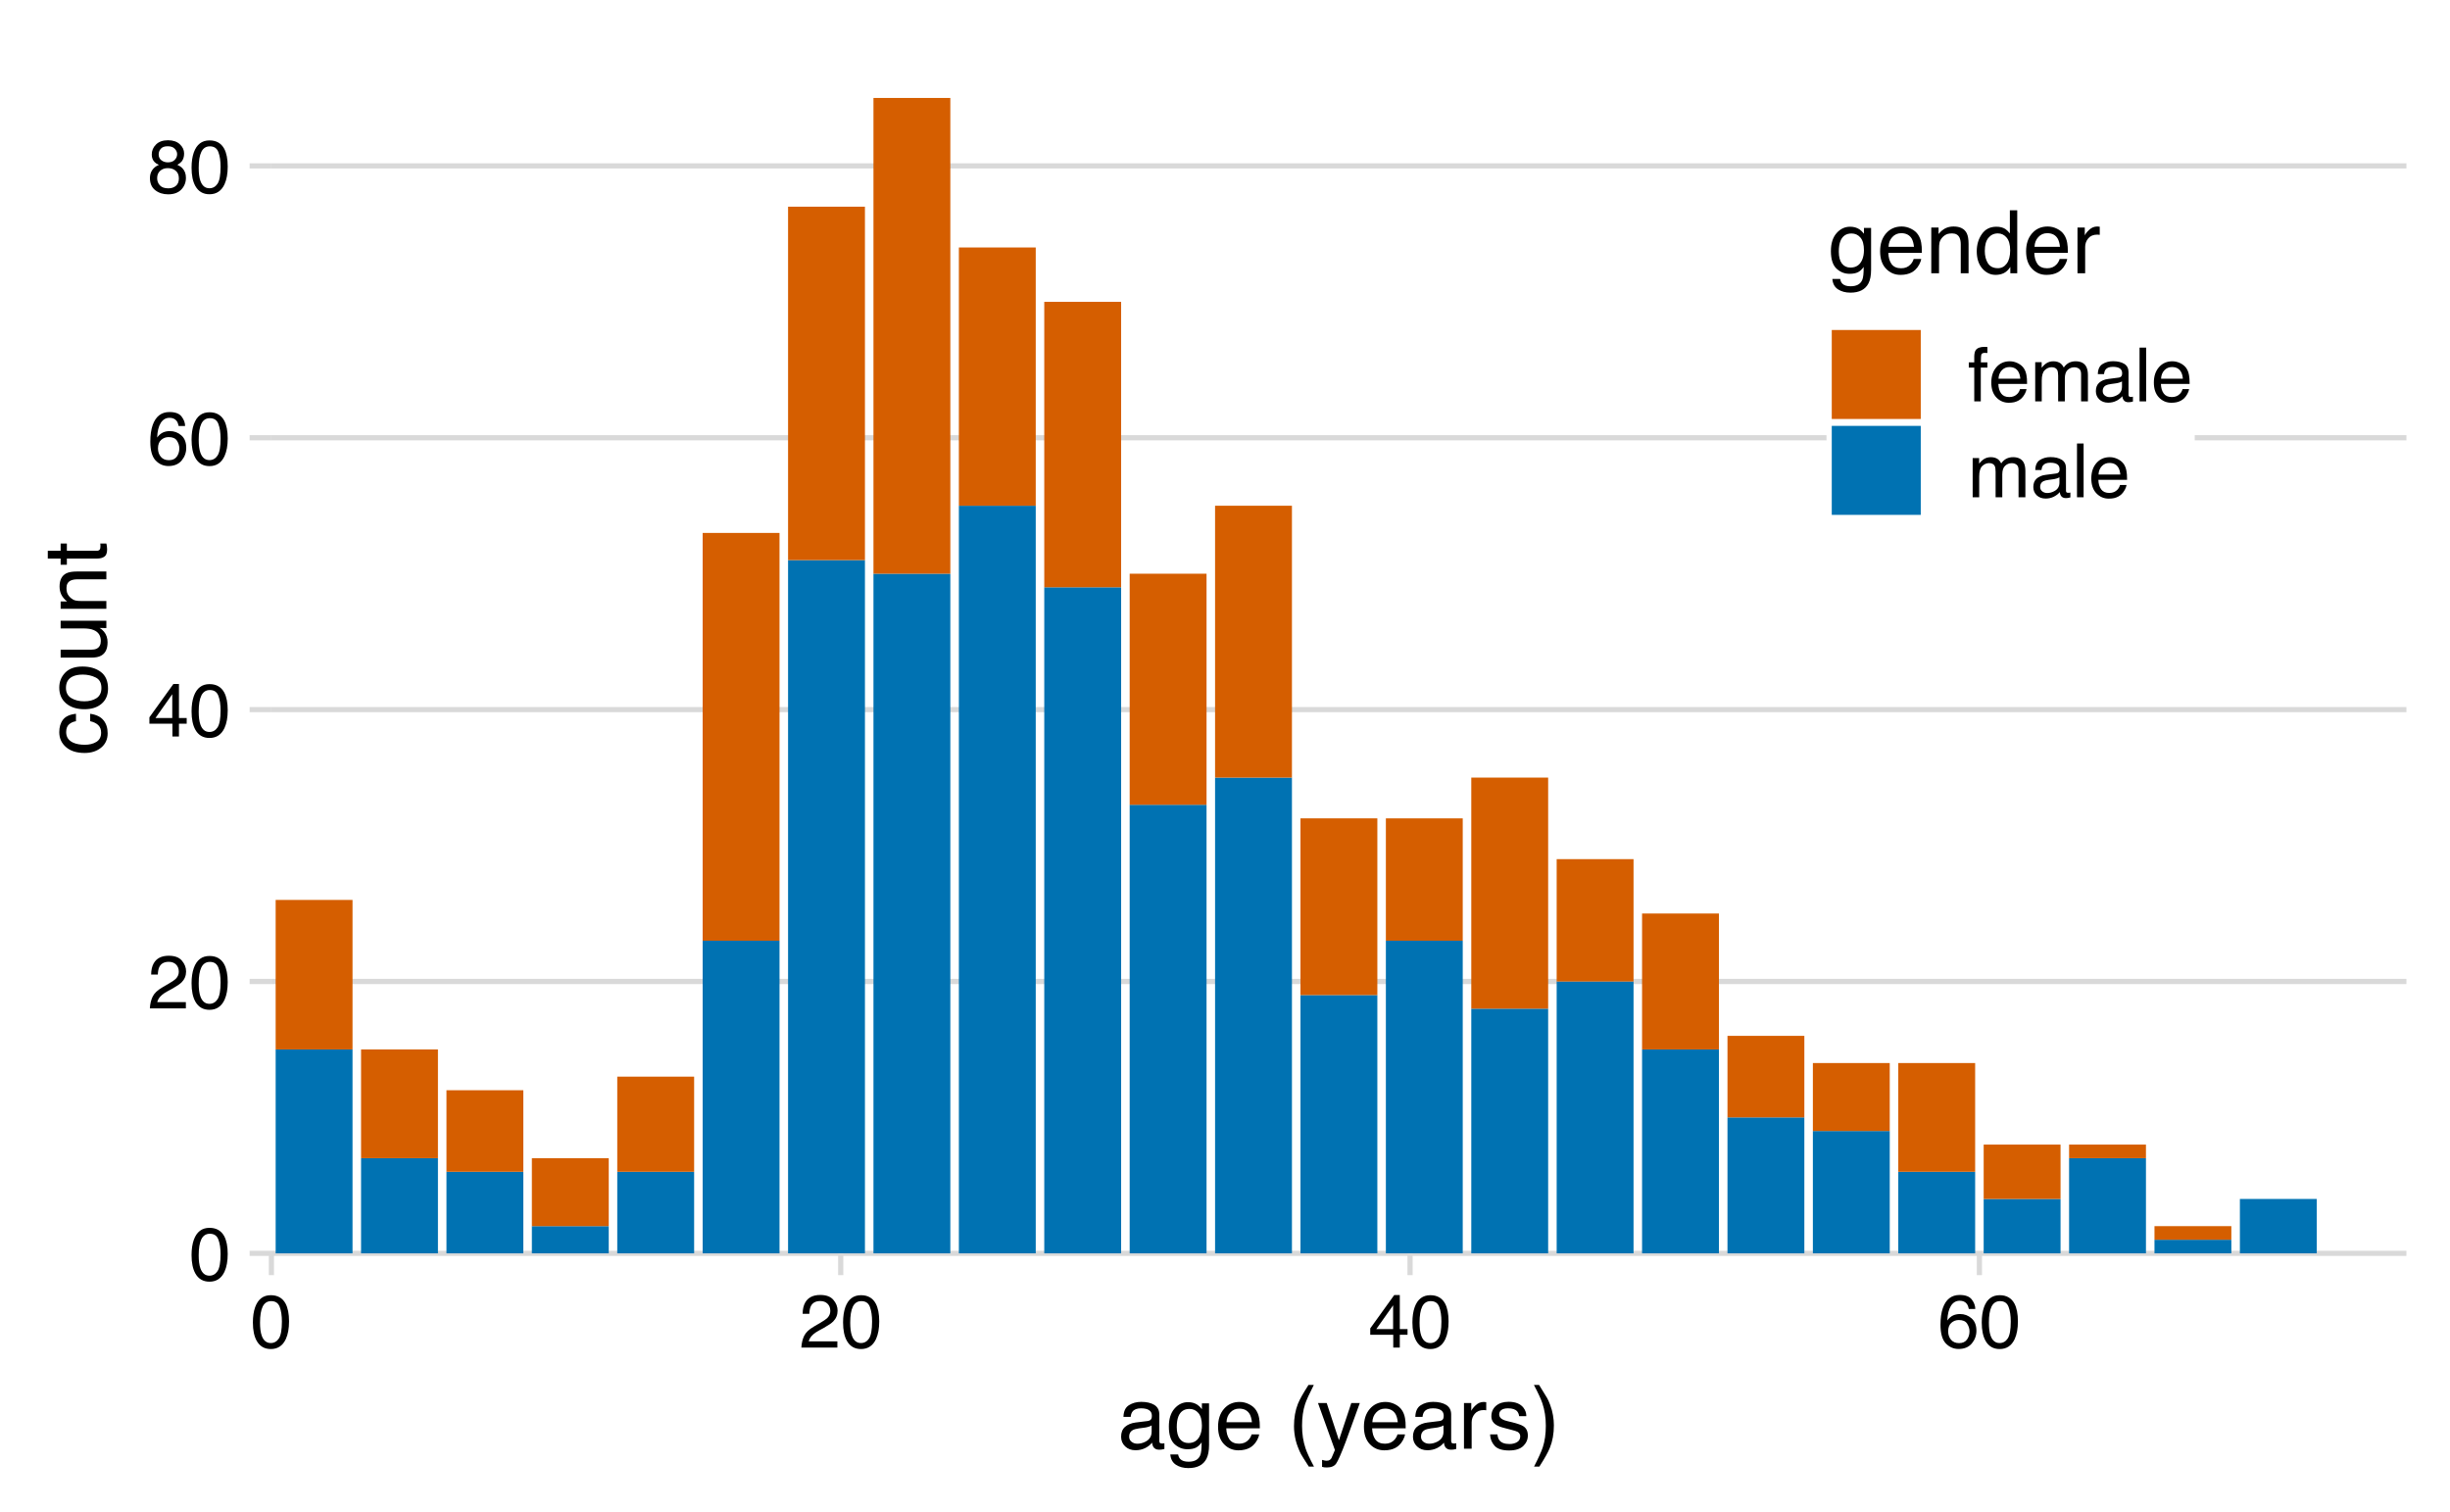<?xml version="1.0" encoding="UTF-8"?>
<svg xmlns="http://www.w3.org/2000/svg" xmlns:xlink="http://www.w3.org/1999/xlink" width="504pt" height="311pt" viewBox="0 0 504 311" version="1.1">
<defs>
<g>
<symbol overflow="visible" id="glyph0-0">
<path style="stroke:none;" d="M 0.5 0 L 0.5 -11.062 L 9.281 -11.062 L 9.281 0 Z M 7.891 -1.391 L 7.891 -9.672 L 1.875 -9.672 L 1.875 -1.391 Z M 7.891 -1.391 "/>
</symbol>
<symbol overflow="visible" id="glyph0-1">
<path style="stroke:none;" d="M 4.172 -10.781 C 5.566 -10.781 6.578 -10.207 7.203 -9.062 C 7.68 -8.164 7.922 -6.945 7.922 -5.406 C 7.922 -3.938 7.703 -2.723 7.266 -1.766 C 6.629 -0.391 5.598 0.297 4.172 0.297 C 2.867 0.297 1.898 -0.266 1.266 -1.391 C 0.742 -2.328 0.484 -3.586 0.484 -5.172 C 0.484 -6.398 0.641 -7.453 0.953 -8.328 C 1.547 -9.961 2.617 -10.781 4.172 -10.781 Z M 4.156 -0.938 C 4.852 -0.938 5.41 -1.25 5.828 -1.875 C 6.242 -2.5 6.453 -3.66 6.453 -5.359 C 6.453 -6.578 6.301 -7.582 6 -8.375 C 5.707 -9.164 5.125 -9.562 4.25 -9.562 C 3.457 -9.562 2.875 -9.188 2.5 -8.438 C 2.133 -7.688 1.953 -6.582 1.953 -5.125 C 1.953 -4.02 2.066 -3.133 2.297 -2.469 C 2.66 -1.445 3.281 -0.938 4.156 -0.938 Z M 4.156 -0.938 "/>
</symbol>
<symbol overflow="visible" id="glyph0-2">
<path style="stroke:none;" d="M 0.484 0 C 0.535 -0.926 0.727 -1.734 1.062 -2.422 C 1.395 -3.109 2.047 -3.734 3.016 -4.297 L 4.453 -5.141 C 5.098 -5.516 5.555 -5.832 5.828 -6.094 C 6.234 -6.508 6.438 -6.988 6.438 -7.531 C 6.438 -8.156 6.25 -8.648 5.875 -9.016 C 5.5 -9.391 5 -9.578 4.375 -9.578 C 3.438 -9.578 2.789 -9.227 2.438 -8.531 C 2.25 -8.145 2.145 -7.617 2.125 -6.953 L 0.75 -6.953 C 0.758 -7.891 0.93 -8.656 1.266 -9.25 C 1.848 -10.301 2.883 -10.828 4.375 -10.828 C 5.613 -10.828 6.516 -10.488 7.078 -9.812 C 7.648 -9.145 7.938 -8.406 7.938 -7.594 C 7.938 -6.727 7.633 -5.988 7.031 -5.375 C 6.676 -5.02 6.047 -4.586 5.141 -4.078 L 4.109 -3.516 C 3.609 -3.242 3.219 -2.984 2.938 -2.734 C 2.438 -2.297 2.125 -1.812 2 -1.281 L 7.891 -1.281 L 7.891 0 Z M 0.484 0 "/>
</symbol>
<symbol overflow="visible" id="glyph0-3">
<path style="stroke:none;" d="M 5.094 -3.812 L 5.094 -8.703 L 1.641 -3.812 Z M 5.125 0 L 5.125 -2.641 L 0.391 -2.641 L 0.391 -3.953 L 5.328 -10.812 L 6.469 -10.812 L 6.469 -3.812 L 8.062 -3.812 L 8.062 -2.641 L 6.469 -2.641 L 6.469 0 Z M 5.125 0 "/>
</symbol>
<symbol overflow="visible" id="glyph0-4">
<path style="stroke:none;" d="M 4.516 -10.828 C 5.711 -10.828 6.547 -10.516 7.016 -9.891 C 7.492 -9.266 7.734 -8.617 7.734 -7.953 L 6.406 -7.953 C 6.32 -8.379 6.191 -8.719 6.016 -8.969 C 5.691 -9.414 5.195 -9.641 4.531 -9.641 C 3.77 -9.641 3.164 -9.285 2.719 -8.578 C 2.281 -7.879 2.035 -6.879 1.984 -5.578 C 2.297 -6.035 2.688 -6.379 3.156 -6.609 C 3.582 -6.805 4.062 -6.906 4.594 -6.906 C 5.5 -6.906 6.285 -6.613 6.953 -6.031 C 7.629 -5.457 7.969 -4.598 7.969 -3.453 C 7.969 -2.473 7.648 -1.602 7.016 -0.844 C 6.379 -0.094 5.473 0.281 4.297 0.281 C 3.285 0.281 2.41 -0.098 1.672 -0.859 C 0.941 -1.629 0.578 -2.922 0.578 -4.734 C 0.578 -6.078 0.738 -7.211 1.062 -8.141 C 1.695 -9.93 2.848 -10.828 4.516 -10.828 Z M 4.406 -0.922 C 5.125 -0.922 5.66 -1.16 6.016 -1.641 C 6.367 -2.117 6.547 -2.688 6.547 -3.344 C 6.547 -3.895 6.383 -4.422 6.062 -4.922 C 5.75 -5.422 5.176 -5.672 4.344 -5.672 C 3.758 -5.672 3.25 -5.477 2.812 -5.094 C 2.375 -4.707 2.156 -4.125 2.156 -3.344 C 2.156 -2.656 2.352 -2.078 2.75 -1.609 C 3.145 -1.148 3.695 -0.922 4.406 -0.922 Z M 4.406 -0.922 "/>
</symbol>
<symbol overflow="visible" id="glyph0-5">
<path style="stroke:none;" d="M 4.188 -6.266 C 4.789 -6.266 5.258 -6.43 5.594 -6.766 C 5.926 -7.098 6.094 -7.492 6.094 -7.953 C 6.094 -8.359 5.93 -8.727 5.609 -9.062 C 5.297 -9.406 4.812 -9.578 4.156 -9.578 C 3.5 -9.578 3.023 -9.406 2.734 -9.062 C 2.441 -8.727 2.297 -8.336 2.297 -7.891 C 2.297 -7.379 2.484 -6.977 2.859 -6.688 C 3.234 -6.406 3.676 -6.266 4.188 -6.266 Z M 4.281 -0.922 C 4.906 -0.922 5.422 -1.086 5.828 -1.422 C 6.242 -1.766 6.453 -2.273 6.453 -2.953 C 6.453 -3.648 6.238 -4.176 5.812 -4.531 C 5.395 -4.895 4.848 -5.078 4.172 -5.078 C 3.523 -5.078 3 -4.891 2.594 -4.516 C 2.188 -4.148 1.984 -3.645 1.984 -3 C 1.984 -2.438 2.172 -1.945 2.547 -1.531 C 2.922 -1.125 3.5 -0.922 4.281 -0.922 Z M 2.344 -5.75 C 1.969 -5.906 1.676 -6.094 1.469 -6.312 C 1.07 -6.707 0.875 -7.227 0.875 -7.875 C 0.875 -8.676 1.164 -9.363 1.75 -9.938 C 2.332 -10.52 3.156 -10.812 4.219 -10.812 C 5.258 -10.812 6.07 -10.535 6.656 -9.984 C 7.238 -9.441 7.531 -8.812 7.531 -8.094 C 7.531 -7.414 7.363 -6.867 7.031 -6.453 C 6.832 -6.211 6.535 -5.984 6.141 -5.766 C 6.586 -5.555 6.938 -5.316 7.188 -5.047 C 7.664 -4.547 7.906 -3.895 7.906 -3.094 C 7.906 -2.145 7.586 -1.336 6.953 -0.672 C 6.316 -0.016 5.414 0.312 4.25 0.312 C 3.195 0.312 2.305 0.023 1.578 -0.547 C 0.859 -1.117 0.5 -1.945 0.5 -3.031 C 0.5 -3.664 0.656 -4.211 0.969 -4.672 C 1.281 -5.141 1.738 -5.5 2.344 -5.75 Z M 2.344 -5.75 "/>
</symbol>
<symbol overflow="visible" id="glyph0-6">
<path style="stroke:none;" d="M 1.328 -9.297 C 1.348 -9.859 1.445 -10.27 1.625 -10.531 C 1.938 -10.988 2.547 -11.219 3.453 -11.219 C 3.535 -11.219 3.625 -11.211 3.719 -11.203 C 3.812 -11.203 3.914 -11.195 4.031 -11.188 L 4.031 -9.953 C 3.883 -9.961 3.781 -9.969 3.719 -9.969 C 3.656 -9.977 3.598 -9.984 3.547 -9.984 C 3.129 -9.984 2.879 -9.875 2.797 -9.656 C 2.723 -9.445 2.688 -8.906 2.688 -8.031 L 4.031 -8.031 L 4.031 -6.953 L 2.672 -6.953 L 2.672 0 L 1.328 0 L 1.328 -6.953 L 0.203 -6.953 L 0.203 -8.031 L 1.328 -8.031 Z M 1.328 -9.297 "/>
</symbol>
<symbol overflow="visible" id="glyph0-7">
<path style="stroke:none;" d="M 4.359 -8.25 C 4.922 -8.25 5.473 -8.113 6.016 -7.844 C 6.555 -7.57 6.969 -7.223 7.25 -6.797 C 7.52 -6.391 7.695 -5.914 7.781 -5.375 C 7.863 -5 7.906 -4.406 7.906 -3.594 L 2 -3.594 C 2.02 -2.781 2.211 -2.125 2.578 -1.625 C 2.941 -1.133 3.5 -0.891 4.25 -0.891 C 4.957 -0.891 5.523 -1.125 5.953 -1.594 C 6.191 -1.863 6.359 -2.176 6.453 -2.531 L 7.797 -2.531 C 7.754 -2.227 7.633 -1.895 7.438 -1.531 C 7.238 -1.176 7.02 -0.879 6.781 -0.641 C 6.363 -0.242 5.852 0.023 5.25 0.172 C 4.926 0.242 4.555 0.281 4.141 0.281 C 3.141 0.281 2.289 -0.082 1.594 -0.812 C 0.895 -1.539 0.547 -2.562 0.547 -3.875 C 0.547 -5.176 0.895 -6.227 1.594 -7.031 C 2.301 -7.844 3.223 -8.25 4.359 -8.25 Z M 6.516 -4.672 C 6.461 -5.266 6.332 -5.734 6.125 -6.078 C 5.758 -6.734 5.141 -7.062 4.266 -7.062 C 3.641 -7.062 3.117 -6.836 2.703 -6.391 C 2.285 -5.941 2.062 -5.367 2.031 -4.672 Z M 4.219 -8.266 Z M 4.219 -8.266 "/>
</symbol>
<symbol overflow="visible" id="glyph0-8">
<path style="stroke:none;" d="M 1 -8.062 L 2.328 -8.062 L 2.328 -6.922 C 2.648 -7.316 2.941 -7.602 3.203 -7.781 C 3.648 -8.094 4.16 -8.25 4.734 -8.25 C 5.367 -8.25 5.883 -8.086 6.281 -7.766 C 6.5 -7.586 6.695 -7.32 6.875 -6.969 C 7.176 -7.406 7.531 -7.727 7.938 -7.938 C 8.344 -8.145 8.801 -8.25 9.312 -8.25 C 10.395 -8.25 11.133 -7.859 11.531 -7.078 C 11.738 -6.648 11.844 -6.082 11.844 -5.375 L 11.844 0 L 10.438 0 L 10.438 -5.609 C 10.438 -6.141 10.301 -6.504 10.031 -6.703 C 9.758 -6.91 9.43 -7.016 9.047 -7.016 C 8.516 -7.016 8.055 -6.832 7.672 -6.469 C 7.285 -6.113 7.094 -5.52 7.094 -4.688 L 7.094 0 L 5.719 0 L 5.719 -5.266 C 5.719 -5.805 5.656 -6.203 5.531 -6.453 C 5.32 -6.836 4.938 -7.031 4.375 -7.031 C 3.863 -7.031 3.395 -6.828 2.969 -6.422 C 2.551 -6.023 2.344 -5.312 2.344 -4.281 L 2.344 0 L 1 0 Z M 1 -8.062 "/>
</symbol>
<symbol overflow="visible" id="glyph0-9">
<path style="stroke:none;" d="M 2.031 -2.141 C 2.031 -1.754 2.172 -1.445 2.453 -1.219 C 2.742 -0.988 3.086 -0.875 3.484 -0.875 C 3.953 -0.875 4.41 -0.988 4.859 -1.219 C 5.617 -1.582 6 -2.18 6 -3.016 L 6 -4.109 C 5.832 -4.004 5.617 -3.914 5.359 -3.844 C 5.098 -3.77 4.836 -3.719 4.578 -3.688 L 3.766 -3.578 C 3.273 -3.516 2.906 -3.414 2.656 -3.281 C 2.238 -3.039 2.031 -2.66 2.031 -2.141 Z M 5.312 -4.891 C 5.625 -4.93 5.832 -5.062 5.938 -5.281 C 6 -5.395 6.031 -5.566 6.031 -5.797 C 6.031 -6.254 5.863 -6.586 5.531 -6.797 C 5.207 -7.004 4.738 -7.109 4.125 -7.109 C 3.414 -7.109 2.914 -6.922 2.625 -6.547 C 2.457 -6.336 2.348 -6.023 2.297 -5.609 L 1.031 -5.609 C 1.051 -6.598 1.367 -7.285 1.984 -7.672 C 2.609 -8.066 3.332 -8.266 4.156 -8.266 C 5.102 -8.266 5.875 -8.082 6.469 -7.719 C 7.051 -7.352 7.344 -6.789 7.344 -6.031 L 7.344 -1.391 C 7.344 -1.242 7.367 -1.129 7.422 -1.047 C 7.484 -0.961 7.609 -0.922 7.797 -0.922 C 7.859 -0.922 7.926 -0.922 8 -0.922 C 8.082 -0.93 8.164 -0.945 8.25 -0.969 L 8.25 0.031 C 8.031 0.094 7.863 0.129 7.75 0.141 C 7.645 0.16 7.5 0.172 7.312 0.172 C 6.844 0.172 6.504 0.004 6.297 -0.328 C 6.18 -0.504 6.102 -0.75 6.062 -1.062 C 5.781 -0.707 5.379 -0.395 4.859 -0.125 C 4.348 0.133 3.781 0.266 3.156 0.266 C 2.414 0.266 1.805 0.039 1.328 -0.406 C 0.859 -0.863 0.625 -1.43 0.625 -2.109 C 0.625 -2.859 0.852 -3.438 1.312 -3.844 C 1.781 -4.258 2.395 -4.516 3.156 -4.609 Z M 4.188 -8.266 Z M 4.188 -8.266 "/>
</symbol>
<symbol overflow="visible" id="glyph0-10">
<path style="stroke:none;" d="M 1.031 -11.062 L 2.391 -11.062 L 2.391 0 L 1.031 0 Z M 1.031 -11.062 "/>
</symbol>
<symbol overflow="visible" id="glyph1-0">
<path style="stroke:none;" d="M 0.578 0 L 0.578 -12.906 L 10.828 -12.906 L 10.828 0 Z M 9.219 -1.625 L 9.219 -11.297 L 2.203 -11.297 L 2.203 -1.625 Z M 9.219 -1.625 "/>
</symbol>
<symbol overflow="visible" id="glyph1-1">
<path style="stroke:none;" d="M 2.375 -2.5 C 2.375 -2.039 2.539 -1.68 2.875 -1.422 C 3.207 -1.16 3.602 -1.031 4.062 -1.031 C 4.613 -1.031 5.148 -1.16 5.672 -1.422 C 6.555 -1.848 7 -2.547 7 -3.516 L 7 -4.797 C 6.801 -4.672 6.551 -4.566 6.25 -4.484 C 5.945 -4.398 5.648 -4.344 5.359 -4.312 L 4.391 -4.188 C 3.816 -4.102 3.391 -3.984 3.109 -3.828 C 2.617 -3.547 2.375 -3.102 2.375 -2.5 Z M 6.203 -5.703 C 6.566 -5.754 6.812 -5.906 6.938 -6.156 C 7.008 -6.301 7.047 -6.504 7.047 -6.766 C 7.047 -7.305 6.852 -7.695 6.469 -7.938 C 6.082 -8.188 5.531 -8.312 4.812 -8.312 C 3.988 -8.312 3.406 -8.086 3.062 -7.641 C 2.863 -7.391 2.738 -7.023 2.688 -6.547 L 1.203 -6.547 C 1.234 -7.703 1.609 -8.504 2.328 -8.953 C 3.055 -9.41 3.898 -9.641 4.859 -9.641 C 5.961 -9.641 6.859 -9.43 7.547 -9.016 C 8.234 -8.586 8.578 -7.93 8.578 -7.047 L 8.578 -1.625 C 8.578 -1.457 8.609 -1.32 8.672 -1.219 C 8.742 -1.125 8.891 -1.078 9.109 -1.078 C 9.18 -1.078 9.258 -1.078 9.344 -1.078 C 9.426 -1.086 9.52 -1.102 9.625 -1.125 L 9.625 0.047 C 9.375 0.117 9.188 0.16 9.062 0.172 C 8.938 0.191 8.758 0.203 8.531 0.203 C 7.988 0.203 7.594 0.008 7.344 -0.375 C 7.219 -0.582 7.129 -0.875 7.078 -1.25 C 6.754 -0.82 6.289 -0.453 5.688 -0.141 C 5.082 0.16 4.414 0.312 3.688 0.312 C 2.812 0.312 2.098 0.047 1.547 -0.484 C 0.992 -1.016 0.719 -1.676 0.719 -2.469 C 0.719 -3.344 0.988 -4.02 1.531 -4.5 C 2.082 -4.977 2.801 -5.273 3.688 -5.391 Z M 4.891 -9.641 Z M 4.891 -9.641 "/>
</symbol>
<symbol overflow="visible" id="glyph1-2">
<path style="stroke:none;" d="M 4.484 -9.578 C 5.223 -9.578 5.867 -9.395 6.422 -9.031 C 6.711 -8.832 7.016 -8.535 7.328 -8.141 L 7.328 -9.328 L 8.797 -9.328 L 8.797 -0.766 C 8.797 0.43 8.617 1.375 8.266 2.062 C 7.609 3.344 6.367 3.984 4.547 3.984 C 3.535 3.984 2.68 3.754 1.984 3.297 C 1.297 2.848 0.91 2.141 0.828 1.172 L 2.438 1.172 C 2.508 1.586 2.66 1.91 2.891 2.141 C 3.242 2.492 3.805 2.672 4.578 2.672 C 5.797 2.672 6.594 2.242 6.969 1.391 C 7.188 0.891 7.285 -0.008 7.266 -1.312 C 6.953 -0.832 6.57 -0.473 6.125 -0.234 C 5.676 -0.004 5.086 0.109 4.359 0.109 C 3.336 0.109 2.441 -0.25 1.672 -0.969 C 0.91 -1.695 0.531 -2.895 0.531 -4.562 C 0.531 -6.133 0.914 -7.363 1.688 -8.25 C 2.457 -9.133 3.391 -9.578 4.484 -9.578 Z M 7.328 -4.75 C 7.328 -5.914 7.086 -6.781 6.609 -7.344 C 6.129 -7.906 5.516 -8.188 4.766 -8.188 C 3.66 -8.188 2.898 -7.664 2.484 -6.625 C 2.266 -6.062 2.156 -5.332 2.156 -4.438 C 2.156 -3.375 2.367 -2.562 2.797 -2 C 3.234 -1.445 3.816 -1.172 4.547 -1.172 C 5.68 -1.172 6.477 -1.688 6.938 -2.719 C 7.195 -3.301 7.328 -3.977 7.328 -4.75 Z M 4.672 -9.641 Z M 4.672 -9.641 "/>
</symbol>
<symbol overflow="visible" id="glyph1-3">
<path style="stroke:none;" d="M 5.078 -9.625 C 5.742 -9.625 6.391 -9.469 7.016 -9.156 C 7.648 -8.844 8.129 -8.438 8.453 -7.938 C 8.773 -7.457 8.988 -6.906 9.094 -6.281 C 9.188 -5.844 9.234 -5.148 9.234 -4.203 L 2.328 -4.203 C 2.359 -3.242 2.582 -2.473 3 -1.891 C 3.426 -1.316 4.082 -1.031 4.969 -1.031 C 5.789 -1.031 6.445 -1.305 6.938 -1.859 C 7.219 -2.172 7.422 -2.535 7.547 -2.953 L 9.094 -2.953 C 9.051 -2.609 8.914 -2.223 8.688 -1.797 C 8.457 -1.367 8.195 -1.02 7.906 -0.75 C 7.426 -0.281 6.832 0.031 6.125 0.188 C 5.75 0.281 5.316 0.328 4.828 0.328 C 3.66 0.328 2.672 -0.094 1.859 -0.938 C 1.047 -1.789 0.641 -2.988 0.641 -4.531 C 0.641 -6.039 1.047 -7.266 1.859 -8.203 C 2.68 -9.148 3.754 -9.625 5.078 -9.625 Z M 7.609 -5.453 C 7.535 -6.141 7.383 -6.691 7.156 -7.109 C 6.719 -7.867 5.992 -8.25 4.984 -8.25 C 4.254 -8.25 3.645 -7.984 3.156 -7.453 C 2.664 -6.93 2.406 -6.266 2.375 -5.453 Z M 4.938 -9.641 Z M 4.938 -9.641 "/>
</symbol>
<symbol overflow="visible" id="glyph1-4">
<path style="stroke:none;" d=""/>
</symbol>
<symbol overflow="visible" id="glyph1-5">
<path style="stroke:none;" d="M 5.328 -13.125 C 4.41 -11.332 3.812 -10.016 3.531 -9.172 C 3.113 -7.891 2.906 -6.41 2.906 -4.734 C 2.906 -3.035 3.145 -1.484 3.625 -0.078 C 3.914 0.797 4.492 2.047 5.359 3.672 L 4.297 3.672 C 3.43 2.336 2.895 1.484 2.688 1.109 C 2.488 0.742 2.27 0.242 2.031 -0.391 C 1.695 -1.254 1.469 -2.18 1.344 -3.172 C 1.281 -3.672 1.25 -4.156 1.25 -4.625 C 1.25 -6.352 1.52 -7.895 2.062 -9.25 C 2.406 -10.113 3.129 -11.406 4.234 -13.125 Z M 5.328 -13.125 "/>
</symbol>
<symbol overflow="visible" id="glyph1-6">
<path style="stroke:none;" d="M 7.047 -9.406 L 8.797 -9.406 C 8.566 -8.812 8.066 -7.438 7.297 -5.281 C 6.723 -3.664 6.242 -2.348 5.859 -1.328 C 4.941 1.078 4.297 2.539 3.922 3.062 C 3.547 3.594 2.906 3.859 2 3.859 C 1.77 3.859 1.594 3.848 1.469 3.828 C 1.352 3.816 1.207 3.785 1.031 3.734 L 1.031 2.297 C 1.312 2.367 1.508 2.414 1.625 2.438 C 1.75 2.457 1.859 2.469 1.953 2.469 C 2.254 2.469 2.473 2.414 2.609 2.312 C 2.742 2.219 2.859 2.098 2.953 1.953 C 2.984 1.91 3.086 1.672 3.266 1.234 C 3.453 0.805 3.586 0.484 3.672 0.266 L 0.188 -9.406 L 1.984 -9.406 L 4.5 -1.75 Z M 4.484 -9.641 Z M 4.484 -9.641 "/>
</symbol>
<symbol overflow="visible" id="glyph1-7">
<path style="stroke:none;" d="M 1.203 -9.406 L 2.703 -9.406 L 2.703 -7.781 C 2.828 -8.102 3.129 -8.488 3.609 -8.938 C 4.086 -9.395 4.645 -9.625 5.281 -9.625 C 5.301 -9.625 5.348 -9.617 5.422 -9.609 C 5.492 -9.609 5.613 -9.598 5.781 -9.578 L 5.781 -7.906 C 5.688 -7.926 5.598 -7.938 5.516 -7.938 C 5.441 -7.945 5.359 -7.953 5.266 -7.953 C 4.461 -7.953 3.848 -7.695 3.422 -7.188 C 2.992 -6.676 2.781 -6.086 2.781 -5.422 L 2.781 0 L 1.203 0 Z M 1.203 -9.406 "/>
</symbol>
<symbol overflow="visible" id="glyph1-8">
<path style="stroke:none;" d="M 2.094 -2.953 C 2.145 -2.422 2.281 -2.016 2.5 -1.734 C 2.895 -1.223 3.586 -0.969 4.578 -0.969 C 5.16 -0.969 5.672 -1.094 6.109 -1.344 C 6.555 -1.602 6.781 -2.004 6.781 -2.547 C 6.781 -2.941 6.602 -3.25 6.25 -3.469 C 6.02 -3.594 5.566 -3.738 4.891 -3.906 L 3.641 -4.234 C 2.836 -4.43 2.242 -4.648 1.859 -4.891 C 1.18 -5.316 0.844 -5.91 0.844 -6.672 C 0.844 -7.555 1.16 -8.273 1.797 -8.828 C 2.441 -9.379 3.305 -9.656 4.391 -9.656 C 5.805 -9.656 6.832 -9.238 7.469 -8.406 C 7.852 -7.883 8.039 -7.316 8.031 -6.703 L 6.547 -6.703 C 6.516 -7.066 6.383 -7.395 6.156 -7.688 C 5.789 -8.102 5.16 -8.312 4.266 -8.312 C 3.672 -8.312 3.219 -8.195 2.906 -7.969 C 2.602 -7.738 2.453 -7.438 2.453 -7.062 C 2.453 -6.645 2.656 -6.316 3.062 -6.078 C 3.289 -5.93 3.633 -5.801 4.094 -5.688 L 5.141 -5.438 C 6.273 -5.156 7.035 -4.883 7.422 -4.625 C 8.035 -4.227 8.344 -3.594 8.344 -2.719 C 8.344 -1.883 8.023 -1.16 7.391 -0.547 C 6.754 0.055 5.785 0.359 4.484 0.359 C 3.086 0.359 2.098 0.039 1.516 -0.594 C 0.93 -1.227 0.617 -2.016 0.578 -2.953 Z M 4.438 -9.641 Z M 4.438 -9.641 "/>
</symbol>
<symbol overflow="visible" id="glyph1-9">
<path style="stroke:none;" d="M 0.625 3.672 C 1.551 1.859 2.148 0.535 2.422 -0.297 C 2.836 -1.555 3.047 -3.035 3.047 -4.734 C 3.047 -6.422 2.805 -7.969 2.328 -9.375 C 2.035 -10.238 1.457 -11.488 0.594 -13.125 L 1.656 -13.125 C 2.562 -11.676 3.109 -10.785 3.297 -10.453 C 3.492 -10.117 3.703 -9.656 3.922 -9.062 C 4.203 -8.332 4.398 -7.609 4.516 -6.891 C 4.641 -6.172 4.703 -5.484 4.703 -4.828 C 4.703 -3.086 4.426 -1.539 3.875 -0.188 C 3.531 0.688 2.812 1.973 1.719 3.672 Z M 0.625 3.672 "/>
</symbol>
<symbol overflow="visible" id="glyph1-10">
<path style="stroke:none;" d="M 1.156 -9.406 L 2.656 -9.406 L 2.656 -8.078 C 3.102 -8.629 3.578 -9.023 4.078 -9.266 C 4.578 -9.504 5.129 -9.625 5.734 -9.625 C 7.078 -9.625 7.984 -9.16 8.453 -8.234 C 8.703 -7.723 8.828 -6.988 8.828 -6.031 L 8.828 0 L 7.219 0 L 7.219 -5.938 C 7.219 -6.508 7.133 -6.973 6.969 -7.328 C 6.688 -7.91 6.176 -8.203 5.438 -8.203 C 5.062 -8.203 4.754 -8.164 4.516 -8.094 C 4.086 -7.957 3.707 -7.695 3.375 -7.312 C 3.113 -7 2.941 -6.676 2.859 -6.344 C 2.785 -6.02 2.75 -5.551 2.75 -4.938 L 2.75 0 L 1.156 0 Z M 4.875 -9.641 Z M 4.875 -9.641 "/>
</symbol>
<symbol overflow="visible" id="glyph1-11">
<path style="stroke:none;" d="M 2.156 -4.594 C 2.156 -3.582 2.367 -2.738 2.797 -2.062 C 3.234 -1.383 3.922 -1.047 4.859 -1.047 C 5.586 -1.047 6.188 -1.359 6.656 -1.984 C 7.133 -2.617 7.375 -3.523 7.375 -4.703 C 7.375 -5.891 7.129 -6.77 6.641 -7.344 C 6.16 -7.914 5.562 -8.203 4.844 -8.203 C 4.039 -8.203 3.391 -7.895 2.891 -7.281 C 2.398 -6.676 2.156 -5.781 2.156 -4.594 Z M 4.547 -9.578 C 5.266 -9.578 5.867 -9.426 6.359 -9.125 C 6.641 -8.945 6.957 -8.641 7.312 -8.203 L 7.312 -12.953 L 8.828 -12.953 L 8.828 0 L 7.406 0 L 7.406 -1.312 C 7.039 -0.727 6.602 -0.305 6.094 -0.047 C 5.594 0.203 5.02 0.328 4.375 0.328 C 3.32 0.328 2.41 -0.109 1.641 -0.984 C 0.879 -1.867 0.5 -3.047 0.5 -4.516 C 0.5 -5.879 0.848 -7.062 1.547 -8.062 C 2.242 -9.07 3.242 -9.578 4.547 -9.578 Z M 4.547 -9.578 "/>
</symbol>
<symbol overflow="visible" id="glyph2-0">
<path style="stroke:none;" d="M 0 -0.578 L -12.906 -0.578 L -12.906 -10.828 L 0 -10.828 Z M -1.625 -9.219 L -11.297 -9.219 L -11.297 -2.203 L -1.625 -2.203 Z M -1.625 -9.219 "/>
</symbol>
<symbol overflow="visible" id="glyph2-1">
<path style="stroke:none;" d="M -9.688 -4.797 C -9.688 -5.848 -9.426 -6.707 -8.906 -7.375 C -8.395 -8.039 -7.508 -8.441 -6.25 -8.578 L -6.25 -7.047 C -6.832 -6.953 -7.312 -6.734 -7.688 -6.391 C -8.07 -6.055 -8.266 -5.523 -8.266 -4.797 C -8.266 -3.785 -7.773 -3.062 -6.797 -2.625 C -6.16 -2.344 -5.375 -2.203 -4.438 -2.203 C -3.488 -2.203 -2.691 -2.398 -2.047 -2.797 C -1.398 -3.203 -1.078 -3.832 -1.078 -4.688 C -1.078 -5.344 -1.273 -5.863 -1.672 -6.25 C -2.078 -6.633 -2.629 -6.898 -3.328 -7.047 L -3.328 -8.578 C -2.078 -8.398 -1.164 -7.957 -0.594 -7.25 C -0.02 -6.551 0.266 -5.656 0.266 -4.562 C 0.266 -3.332 -0.18 -2.348 -1.078 -1.609 C -1.973 -0.879 -3.098 -0.516 -4.453 -0.516 C -6.098 -0.516 -7.379 -0.914 -8.297 -1.719 C -9.223 -2.52 -9.688 -3.547 -9.688 -4.797 Z M -9.641 -4.547 Z M -9.641 -4.547 "/>
</symbol>
<symbol overflow="visible" id="glyph2-2">
<path style="stroke:none;" d="M -1.016 -4.891 C -1.016 -5.941 -1.41 -6.66 -2.203 -7.047 C -3.004 -7.441 -3.891 -7.641 -4.859 -7.641 C -5.734 -7.641 -6.445 -7.5 -7 -7.219 C -7.875 -6.77 -8.312 -6 -8.312 -4.906 C -8.312 -3.945 -7.941 -3.242 -7.203 -2.797 C -6.461 -2.359 -5.57 -2.141 -4.531 -2.141 C -3.531 -2.141 -2.691 -2.359 -2.016 -2.797 C -1.348 -3.242 -1.016 -3.941 -1.016 -4.891 Z M -9.688 -4.953 C -9.688 -6.172 -9.281 -7.195 -8.469 -8.031 C -7.664 -8.875 -6.477 -9.297 -4.906 -9.297 C -3.383 -9.297 -2.129 -8.926 -1.141 -8.188 C -0.148 -7.445 0.344 -6.301 0.344 -4.75 C 0.344 -3.445 -0.094 -2.414 -0.969 -1.656 C -1.844 -0.895 -3.02 -0.516 -4.5 -0.516 C -6.082 -0.516 -7.344 -0.914 -8.281 -1.719 C -9.219 -2.52 -9.688 -3.598 -9.688 -4.953 Z M -9.641 -4.906 Z M -9.641 -4.906 "/>
</symbol>
<symbol overflow="visible" id="glyph2-3">
<path style="stroke:none;" d="M -9.406 -2.75 L -3.172 -2.75 C -2.68 -2.75 -2.285 -2.82 -1.984 -2.969 C -1.422 -3.25 -1.141 -3.773 -1.141 -4.547 C -1.141 -5.648 -1.633 -6.398 -2.625 -6.797 C -3.145 -7.016 -3.867 -7.125 -4.797 -7.125 L -9.406 -7.125 L -9.406 -8.703 L 0 -8.703 L 0 -7.203 L -1.391 -7.219 C -1.035 -7.02 -0.734 -6.766 -0.484 -6.453 C 0.004 -5.859 0.25 -5.129 0.25 -4.266 C 0.25 -2.922 -0.195 -2.004 -1.094 -1.516 C -1.57 -1.254 -2.211 -1.125 -3.016 -1.125 L -9.406 -1.125 Z M -9.641 -4.906 Z M -9.641 -4.906 "/>
</symbol>
<symbol overflow="visible" id="glyph2-4">
<path style="stroke:none;" d="M -9.406 -1.156 L -9.406 -2.656 L -8.078 -2.656 C -8.629 -3.102 -9.023 -3.578 -9.266 -4.078 C -9.504 -4.578 -9.625 -5.129 -9.625 -5.734 C -9.625 -7.078 -9.16 -7.984 -8.234 -8.453 C -7.723 -8.703 -6.988 -8.828 -6.031 -8.828 L 0 -8.828 L 0 -7.219 L -5.938 -7.219 C -6.508 -7.219 -6.973 -7.133 -7.328 -6.969 C -7.91 -6.688 -8.203 -6.176 -8.203 -5.438 C -8.203 -5.062 -8.164 -4.754 -8.094 -4.516 C -7.957 -4.086 -7.695 -3.707 -7.312 -3.375 C -7 -3.113 -6.676 -2.941 -6.344 -2.859 C -6.02 -2.785 -5.551 -2.75 -4.938 -2.75 L 0 -2.75 L 0 -1.156 Z M -9.641 -4.875 Z M -9.641 -4.875 "/>
</symbol>
<symbol overflow="visible" id="glyph2-5">
<path style="stroke:none;" d="M -12.047 -1.484 L -12.047 -3.078 L -9.406 -3.078 L -9.406 -4.578 L -8.125 -4.578 L -8.125 -3.078 L -1.984 -3.078 C -1.648 -3.078 -1.426 -3.188 -1.312 -3.406 C -1.25 -3.531 -1.219 -3.738 -1.219 -4.031 C -1.219 -4.102 -1.219 -4.18 -1.219 -4.266 C -1.227 -4.359 -1.238 -4.461 -1.25 -4.578 L 0 -4.578 C 0.051 -4.398 0.086 -4.211 0.109 -4.016 C 0.141 -3.816 0.156 -3.602 0.156 -3.375 C 0.156 -2.633 -0.031 -2.133 -0.406 -1.875 C -0.789 -1.613 -1.285 -1.484 -1.891 -1.484 L -8.125 -1.484 L -8.125 -0.203 L -9.406 -0.203 L -9.406 -1.484 Z M -12.047 -1.484 "/>
</symbol>
</g>
</defs>
<g id="surface6632">
<rect x="0" y="0" width="504" height="311" style="fill:rgb(100%,100%,100%);fill-opacity:1;stroke:none;"/>
<path style="fill:none;stroke-width:1.067;stroke-linecap:butt;stroke-linejoin:round;stroke:rgb(85.098%,85.098%,85.098%);stroke-opacity:1;stroke-miterlimit:10;" d="M 55.828 257.852 L 495.035 257.852 "/>
<path style="fill:none;stroke-width:1.067;stroke-linecap:butt;stroke-linejoin:round;stroke:rgb(85.098%,85.098%,85.098%);stroke-opacity:1;stroke-miterlimit:10;" d="M 55.828 201.922 L 495.035 201.922 "/>
<path style="fill:none;stroke-width:1.067;stroke-linecap:butt;stroke-linejoin:round;stroke:rgb(85.098%,85.098%,85.098%);stroke-opacity:1;stroke-miterlimit:10;" d="M 55.828 145.992 L 495.035 145.992 "/>
<path style="fill:none;stroke-width:1.067;stroke-linecap:butt;stroke-linejoin:round;stroke:rgb(85.098%,85.098%,85.098%);stroke-opacity:1;stroke-miterlimit:10;" d="M 55.828 90.062 L 495.035 90.062 "/>
<path style="fill:none;stroke-width:1.067;stroke-linecap:butt;stroke-linejoin:round;stroke:rgb(85.098%,85.098%,85.098%);stroke-opacity:1;stroke-miterlimit:10;" d="M 55.828 34.133 L 495.035 34.133 "/>
<path style=" stroke:none;fill-rule:nonzero;fill:rgb(0%,44.706%,69.804%);fill-opacity:1;" d="M 56.707 257.852 L 72.52 257.852 L 72.52 215.906 L 56.707 215.906 Z M 56.707 257.852 "/>
<path style=" stroke:none;fill-rule:nonzero;fill:rgb(83.529%,36.863%,0%);fill-opacity:1;" d="M 56.707 215.906 L 72.52 215.906 L 72.52 185.145 L 56.707 185.145 Z M 56.707 215.906 "/>
<path style=" stroke:none;fill-rule:nonzero;fill:rgb(0%,44.706%,69.804%);fill-opacity:1;" d="M 74.277 257.852 L 90.09 257.852 L 90.09 238.277 L 74.277 238.277 Z M 74.277 257.852 "/>
<path style=" stroke:none;fill-rule:nonzero;fill:rgb(83.529%,36.863%,0%);fill-opacity:1;" d="M 74.277 238.277 L 90.09 238.277 L 90.09 215.906 L 74.277 215.906 Z M 74.277 238.277 "/>
<path style=" stroke:none;fill-rule:nonzero;fill:rgb(0%,44.706%,69.804%);fill-opacity:1;" d="M 91.844 257.852 L 107.656 257.852 L 107.656 241.074 L 91.844 241.074 Z M 91.844 257.852 "/>
<path style=" stroke:none;fill-rule:nonzero;fill:rgb(83.529%,36.863%,0%);fill-opacity:1;" d="M 91.844 241.074 L 107.656 241.074 L 107.656 224.297 L 91.844 224.297 Z M 91.844 241.074 "/>
<path style=" stroke:none;fill-rule:nonzero;fill:rgb(0%,44.706%,69.804%);fill-opacity:1;" d="M 109.414 257.852 L 125.227 257.852 L 125.227 252.258 L 109.414 252.258 Z M 109.414 257.852 "/>
<path style=" stroke:none;fill-rule:nonzero;fill:rgb(83.529%,36.863%,0%);fill-opacity:1;" d="M 109.414 252.258 L 125.227 252.258 L 125.227 238.277 L 109.414 238.277 Z M 109.414 252.258 "/>
<path style=" stroke:none;fill-rule:nonzero;fill:rgb(0%,44.706%,69.804%);fill-opacity:1;" d="M 126.98 257.852 L 142.793 257.852 L 142.793 241.074 L 126.98 241.074 Z M 126.98 257.852 "/>
<path style=" stroke:none;fill-rule:nonzero;fill:rgb(83.529%,36.863%,0%);fill-opacity:1;" d="M 126.98 241.074 L 142.793 241.074 L 142.793 221.5 L 126.98 221.5 Z M 126.98 241.074 "/>
<path style=" stroke:none;fill-rule:nonzero;fill:rgb(0%,44.706%,69.804%);fill-opacity:1;" d="M 144.547 257.852 L 160.359 257.852 L 160.359 193.531 L 144.547 193.531 Z M 144.547 257.852 "/>
<path style=" stroke:none;fill-rule:nonzero;fill:rgb(83.529%,36.863%,0%);fill-opacity:1;" d="M 144.547 193.535 L 160.359 193.535 L 160.359 109.641 L 144.547 109.641 Z M 144.547 193.535 "/>
<path style=" stroke:none;fill-rule:nonzero;fill:rgb(0%,44.706%,69.804%);fill-opacity:1;" d="M 162.117 257.852 L 177.93 257.852 L 177.93 115.23 L 162.117 115.23 Z M 162.117 257.852 "/>
<path style=" stroke:none;fill-rule:nonzero;fill:rgb(83.529%,36.863%,0%);fill-opacity:1;" d="M 162.117 115.23 L 177.93 115.23 L 177.93 42.523 L 162.117 42.523 Z M 162.117 115.23 "/>
<path style=" stroke:none;fill-rule:nonzero;fill:rgb(0%,44.706%,69.804%);fill-opacity:1;" d="M 179.684 257.852 L 195.496 257.852 L 195.496 118.027 L 179.684 118.027 Z M 179.684 257.852 "/>
<path style=" stroke:none;fill-rule:nonzero;fill:rgb(83.529%,36.863%,0%);fill-opacity:1;" d="M 179.684 118.027 L 195.496 118.027 L 195.496 20.152 L 179.684 20.152 Z M 179.684 118.027 "/>
<path style=" stroke:none;fill-rule:nonzero;fill:rgb(0%,44.706%,69.804%);fill-opacity:1;" d="M 197.254 257.852 L 213.066 257.852 L 213.066 104.047 L 197.254 104.047 Z M 197.254 257.852 "/>
<path style=" stroke:none;fill-rule:nonzero;fill:rgb(83.529%,36.863%,0%);fill-opacity:1;" d="M 197.254 104.047 L 213.066 104.047 L 213.066 50.914 L 197.254 50.914 Z M 197.254 104.047 "/>
<path style=" stroke:none;fill-rule:nonzero;fill:rgb(0%,44.706%,69.804%);fill-opacity:1;" d="M 214.82 257.852 L 230.633 257.852 L 230.633 120.824 L 214.82 120.824 Z M 214.82 257.852 "/>
<path style=" stroke:none;fill-rule:nonzero;fill:rgb(83.529%,36.863%,0%);fill-opacity:1;" d="M 214.82 120.824 L 230.633 120.824 L 230.633 62.098 L 214.82 62.098 Z M 214.82 120.824 "/>
<path style=" stroke:none;fill-rule:nonzero;fill:rgb(0%,44.706%,69.804%);fill-opacity:1;" d="M 232.391 257.852 L 248.203 257.852 L 248.203 165.566 L 232.391 165.566 Z M 232.391 257.852 "/>
<path style=" stroke:none;fill-rule:nonzero;fill:rgb(83.529%,36.863%,0%);fill-opacity:1;" d="M 232.391 165.57 L 248.203 165.57 L 248.203 118.031 L 232.391 118.031 Z M 232.391 165.57 "/>
<path style=" stroke:none;fill-rule:nonzero;fill:rgb(0%,44.706%,69.804%);fill-opacity:1;" d="M 249.957 257.852 L 265.77 257.852 L 265.77 159.977 L 249.957 159.977 Z M 249.957 257.852 "/>
<path style=" stroke:none;fill-rule:nonzero;fill:rgb(83.529%,36.863%,0%);fill-opacity:1;" d="M 249.957 159.977 L 265.77 159.977 L 265.77 104.047 L 249.957 104.047 Z M 249.957 159.977 "/>
<path style=" stroke:none;fill-rule:nonzero;fill:rgb(0%,44.706%,69.804%);fill-opacity:1;" d="M 267.527 257.852 L 283.34 257.852 L 283.34 204.719 L 267.527 204.719 Z M 267.527 257.852 "/>
<path style=" stroke:none;fill-rule:nonzero;fill:rgb(83.529%,36.863%,0%);fill-opacity:1;" d="M 267.527 204.719 L 283.34 204.719 L 283.34 168.363 L 267.527 168.363 Z M 267.527 204.719 "/>
<path style=" stroke:none;fill-rule:nonzero;fill:rgb(0%,44.706%,69.804%);fill-opacity:1;" d="M 285.094 257.852 L 300.906 257.852 L 300.906 193.531 L 285.094 193.531 Z M 285.094 257.852 "/>
<path style=" stroke:none;fill-rule:nonzero;fill:rgb(83.529%,36.863%,0%);fill-opacity:1;" d="M 285.094 193.535 L 300.906 193.535 L 300.906 168.367 L 285.094 168.367 Z M 285.094 193.535 "/>
<path style=" stroke:none;fill-rule:nonzero;fill:rgb(0%,44.706%,69.804%);fill-opacity:1;" d="M 302.664 257.852 L 318.477 257.852 L 318.477 207.516 L 302.664 207.516 Z M 302.664 257.852 "/>
<path style=" stroke:none;fill-rule:nonzero;fill:rgb(83.529%,36.863%,0%);fill-opacity:1;" d="M 302.664 207.516 L 318.477 207.516 L 318.477 159.977 L 302.664 159.977 Z M 302.664 207.516 "/>
<path style=" stroke:none;fill-rule:nonzero;fill:rgb(0%,44.706%,69.804%);fill-opacity:1;" d="M 320.23 257.852 L 336.043 257.852 L 336.043 201.922 L 320.23 201.922 Z M 320.23 257.852 "/>
<path style=" stroke:none;fill-rule:nonzero;fill:rgb(83.529%,36.863%,0%);fill-opacity:1;" d="M 320.23 201.922 L 336.043 201.922 L 336.043 176.754 L 320.23 176.754 Z M 320.23 201.922 "/>
<path style=" stroke:none;fill-rule:nonzero;fill:rgb(0%,44.706%,69.804%);fill-opacity:1;" d="M 337.797 257.852 L 353.609 257.852 L 353.609 215.906 L 337.797 215.906 Z M 337.797 257.852 "/>
<path style=" stroke:none;fill-rule:nonzero;fill:rgb(83.529%,36.863%,0%);fill-opacity:1;" d="M 337.797 215.906 L 353.609 215.906 L 353.609 187.941 L 337.797 187.941 Z M 337.797 215.906 "/>
<path style=" stroke:none;fill-rule:nonzero;fill:rgb(0%,44.706%,69.804%);fill-opacity:1;" d="M 355.367 257.852 L 371.18 257.852 L 371.18 229.887 L 355.367 229.887 Z M 355.367 257.852 "/>
<path style=" stroke:none;fill-rule:nonzero;fill:rgb(83.529%,36.863%,0%);fill-opacity:1;" d="M 355.367 229.887 L 371.18 229.887 L 371.18 213.109 L 355.367 213.109 Z M 355.367 229.887 "/>
<path style=" stroke:none;fill-rule:nonzero;fill:rgb(0%,44.706%,69.804%);fill-opacity:1;" d="M 372.934 257.852 L 388.746 257.852 L 388.746 232.684 L 372.934 232.684 Z M 372.934 257.852 "/>
<path style=" stroke:none;fill-rule:nonzero;fill:rgb(83.529%,36.863%,0%);fill-opacity:1;" d="M 372.934 232.684 L 388.746 232.684 L 388.746 218.703 L 372.934 218.703 Z M 372.934 232.684 "/>
<path style=" stroke:none;fill-rule:nonzero;fill:rgb(0%,44.706%,69.804%);fill-opacity:1;" d="M 390.504 257.852 L 406.316 257.852 L 406.316 241.074 L 390.504 241.074 Z M 390.504 257.852 "/>
<path style=" stroke:none;fill-rule:nonzero;fill:rgb(83.529%,36.863%,0%);fill-opacity:1;" d="M 390.504 241.074 L 406.316 241.074 L 406.316 218.703 L 390.504 218.703 Z M 390.504 241.074 "/>
<path style=" stroke:none;fill-rule:nonzero;fill:rgb(0%,44.706%,69.804%);fill-opacity:1;" d="M 408.07 257.852 L 423.883 257.852 L 423.883 246.664 L 408.07 246.664 Z M 408.07 257.852 "/>
<path style=" stroke:none;fill-rule:nonzero;fill:rgb(83.529%,36.863%,0%);fill-opacity:1;" d="M 408.07 246.668 L 423.883 246.668 L 423.883 235.48 L 408.07 235.48 Z M 408.07 246.668 "/>
<path style=" stroke:none;fill-rule:nonzero;fill:rgb(0%,44.706%,69.804%);fill-opacity:1;" d="M 425.641 257.852 L 441.453 257.852 L 441.453 238.277 L 425.641 238.277 Z M 425.641 257.852 "/>
<path style=" stroke:none;fill-rule:nonzero;fill:rgb(83.529%,36.863%,0%);fill-opacity:1;" d="M 425.641 238.277 L 441.453 238.277 L 441.453 235.48 L 425.641 235.48 Z M 425.641 238.277 "/>
<path style=" stroke:none;fill-rule:nonzero;fill:rgb(0%,44.706%,69.804%);fill-opacity:1;" d="M 443.207 257.852 L 459.02 257.852 L 459.02 255.055 L 443.207 255.055 Z M 443.207 257.852 "/>
<path style=" stroke:none;fill-rule:nonzero;fill:rgb(83.529%,36.863%,0%);fill-opacity:1;" d="M 443.207 255.055 L 459.02 255.055 L 459.02 252.258 L 443.207 252.258 Z M 443.207 255.055 "/>
<path style=" stroke:none;fill-rule:nonzero;fill:rgb(0%,44.706%,69.804%);fill-opacity:1;" d="M 460.777 257.852 L 476.59 257.852 L 476.59 246.664 L 460.777 246.664 Z M 460.777 257.852 "/>
<g style="fill:rgb(0%,0%,0%);fill-opacity:1;">
  <use xlink:href="#glyph0-1" x="38.922" y="263.387"/>
</g>
<g style="fill:rgb(0%,0%,0%);fill-opacity:1;">
  <use xlink:href="#glyph0-2" x="30.344" y="207.457"/>
  <use xlink:href="#glyph0-1" x="38.924" y="207.457"/>
</g>
<g style="fill:rgb(0%,0%,0%);fill-opacity:1;">
  <use xlink:href="#glyph0-3" x="30.344" y="151.527"/>
  <use xlink:href="#glyph0-1" x="38.924" y="151.527"/>
</g>
<g style="fill:rgb(0%,0%,0%);fill-opacity:1;">
  <use xlink:href="#glyph0-4" x="30.344" y="95.598"/>
  <use xlink:href="#glyph0-1" x="38.924" y="95.598"/>
</g>
<g style="fill:rgb(0%,0%,0%);fill-opacity:1;">
  <use xlink:href="#glyph0-5" x="30.344" y="39.668"/>
  <use xlink:href="#glyph0-1" x="38.924" y="39.668"/>
</g>
<path style="fill:none;stroke-width:1.067;stroke-linecap:butt;stroke-linejoin:round;stroke:rgb(85.098%,85.098%,85.098%);stroke-opacity:1;stroke-miterlimit:10;" d="M 51.348 257.852 L 55.828 257.852 "/>
<path style="fill:none;stroke-width:1.067;stroke-linecap:butt;stroke-linejoin:round;stroke:rgb(85.098%,85.098%,85.098%);stroke-opacity:1;stroke-miterlimit:10;" d="M 51.348 201.922 L 55.828 201.922 "/>
<path style="fill:none;stroke-width:1.067;stroke-linecap:butt;stroke-linejoin:round;stroke:rgb(85.098%,85.098%,85.098%);stroke-opacity:1;stroke-miterlimit:10;" d="M 51.348 145.992 L 55.828 145.992 "/>
<path style="fill:none;stroke-width:1.067;stroke-linecap:butt;stroke-linejoin:round;stroke:rgb(85.098%,85.098%,85.098%);stroke-opacity:1;stroke-miterlimit:10;" d="M 51.348 90.062 L 55.828 90.062 "/>
<path style="fill:none;stroke-width:1.067;stroke-linecap:butt;stroke-linejoin:round;stroke:rgb(85.098%,85.098%,85.098%);stroke-opacity:1;stroke-miterlimit:10;" d="M 51.348 34.133 L 55.828 34.133 "/>
<path style="fill:none;stroke-width:1.067;stroke-linecap:butt;stroke-linejoin:round;stroke:rgb(85.098%,85.098%,85.098%);stroke-opacity:1;stroke-miterlimit:10;" d="M 55.828 262.336 L 55.828 257.852 "/>
<path style="fill:none;stroke-width:1.067;stroke-linecap:butt;stroke-linejoin:round;stroke:rgb(85.098%,85.098%,85.098%);stroke-opacity:1;stroke-miterlimit:10;" d="M 172.949 262.336 L 172.949 257.852 "/>
<path style="fill:none;stroke-width:1.067;stroke-linecap:butt;stroke-linejoin:round;stroke:rgb(85.098%,85.098%,85.098%);stroke-opacity:1;stroke-miterlimit:10;" d="M 290.07 262.336 L 290.07 257.852 "/>
<path style="fill:none;stroke-width:1.067;stroke-linecap:butt;stroke-linejoin:round;stroke:rgb(85.098%,85.098%,85.098%);stroke-opacity:1;stroke-miterlimit:10;" d="M 407.191 262.336 L 407.191 257.852 "/>
<g style="fill:rgb(0%,0%,0%);fill-opacity:1;">
  <use xlink:href="#glyph0-1" x="51.539" y="277.246"/>
</g>
<g style="fill:rgb(0%,0%,0%);fill-opacity:1;">
  <use xlink:href="#glyph0-2" x="164.367" y="277.246"/>
  <use xlink:href="#glyph0-1" x="172.948" y="277.246"/>
</g>
<g style="fill:rgb(0%,0%,0%);fill-opacity:1;">
  <use xlink:href="#glyph0-3" x="281.488" y="277.246"/>
  <use xlink:href="#glyph0-1" x="290.069" y="277.246"/>
</g>
<g style="fill:rgb(0%,0%,0%);fill-opacity:1;">
  <use xlink:href="#glyph0-4" x="398.609" y="277.246"/>
  <use xlink:href="#glyph0-1" x="407.19" y="277.246"/>
</g>
<g style="fill:rgb(0%,0%,0%);fill-opacity:1;">
  <use xlink:href="#glyph1-1" x="229.91" y="298.051"/>
  <use xlink:href="#glyph1-2" x="239.921" y="298.051"/>
  <use xlink:href="#glyph1-3" x="249.932" y="298.051"/>
  <use xlink:href="#glyph1-4" x="259.942" y="298.051"/>
  <use xlink:href="#glyph1-5" x="264.943" y="298.051"/>
  <use xlink:href="#glyph1-6" x="270.938" y="298.051"/>
  <use xlink:href="#glyph1-3" x="279.938" y="298.051"/>
  <use xlink:href="#glyph1-1" x="289.948" y="298.051"/>
  <use xlink:href="#glyph1-7" x="299.959" y="298.051"/>
  <use xlink:href="#glyph1-8" x="305.953" y="298.051"/>
  <use xlink:href="#glyph1-9" x="314.953" y="298.051"/>
</g>
<g style="fill:rgb(0%,0%,0%);fill-opacity:1;">
  <use xlink:href="#glyph2-1" x="21.879" y="155.426"/>
  <use xlink:href="#glyph2-2" x="21.879" y="146.426"/>
  <use xlink:href="#glyph2-3" x="21.879" y="136.415"/>
  <use xlink:href="#glyph2-4" x="21.879" y="126.404"/>
  <use xlink:href="#glyph2-5" x="21.879" y="116.394"/>
</g>
<path style="fill-rule:nonzero;fill:rgb(100%,100%,100%);fill-opacity:1;stroke-width:0.75;stroke-linecap:round;stroke-linejoin:round;stroke:rgb(100%,100%,100%);stroke-opacity:1;stroke-miterlimit:10;" d="M 376.113 106.633 L 451.113 106.633 L 451.113 41.32 L 376.113 41.32 Z M 376.113 106.633 "/>
<g style="fill:rgb(0%,0%,0%);fill-opacity:1;">
  <use xlink:href="#glyph1-2" x="376.113" y="56.223"/>
  <use xlink:href="#glyph1-3" x="386.124" y="56.223"/>
  <use xlink:href="#glyph1-10" x="396.135" y="56.223"/>
  <use xlink:href="#glyph1-11" x="406.146" y="56.223"/>
  <use xlink:href="#glyph1-3" x="416.156" y="56.223"/>
  <use xlink:href="#glyph1-7" x="426.167" y="56.223"/>
</g>
<path style=" stroke:none;fill-rule:nonzero;fill:rgb(83.529%,36.863%,0%);fill-opacity:1;" d="M 376.82 86.199 L 395.129 86.199 L 395.129 67.891 L 376.82 67.891 Z M 376.82 86.199 "/>
<path style=" stroke:none;fill-rule:nonzero;fill:rgb(0%,44.706%,69.804%);fill-opacity:1;" d="M 376.82 105.926 L 395.129 105.926 L 395.129 87.617 L 376.82 87.617 Z M 376.82 105.926 "/>
<g style="fill:rgb(0%,0%,0%);fill-opacity:1;">
  <use xlink:href="#glyph0-6" x="404.805" y="82.578"/>
  <use xlink:href="#glyph0-7" x="409.091" y="82.578"/>
  <use xlink:href="#glyph0-8" x="417.672" y="82.578"/>
  <use xlink:href="#glyph0-9" x="430.524" y="82.578"/>
  <use xlink:href="#glyph0-10" x="439.105" y="82.578"/>
  <use xlink:href="#glyph0-7" x="442.532" y="82.578"/>
</g>
<g style="fill:rgb(0%,0%,0%);fill-opacity:1;">
  <use xlink:href="#glyph0-8" x="404.805" y="102.305"/>
  <use xlink:href="#glyph0-9" x="417.657" y="102.305"/>
  <use xlink:href="#glyph0-10" x="426.237" y="102.305"/>
  <use xlink:href="#glyph0-7" x="429.665" y="102.305"/>
</g>
</g>
</svg>
